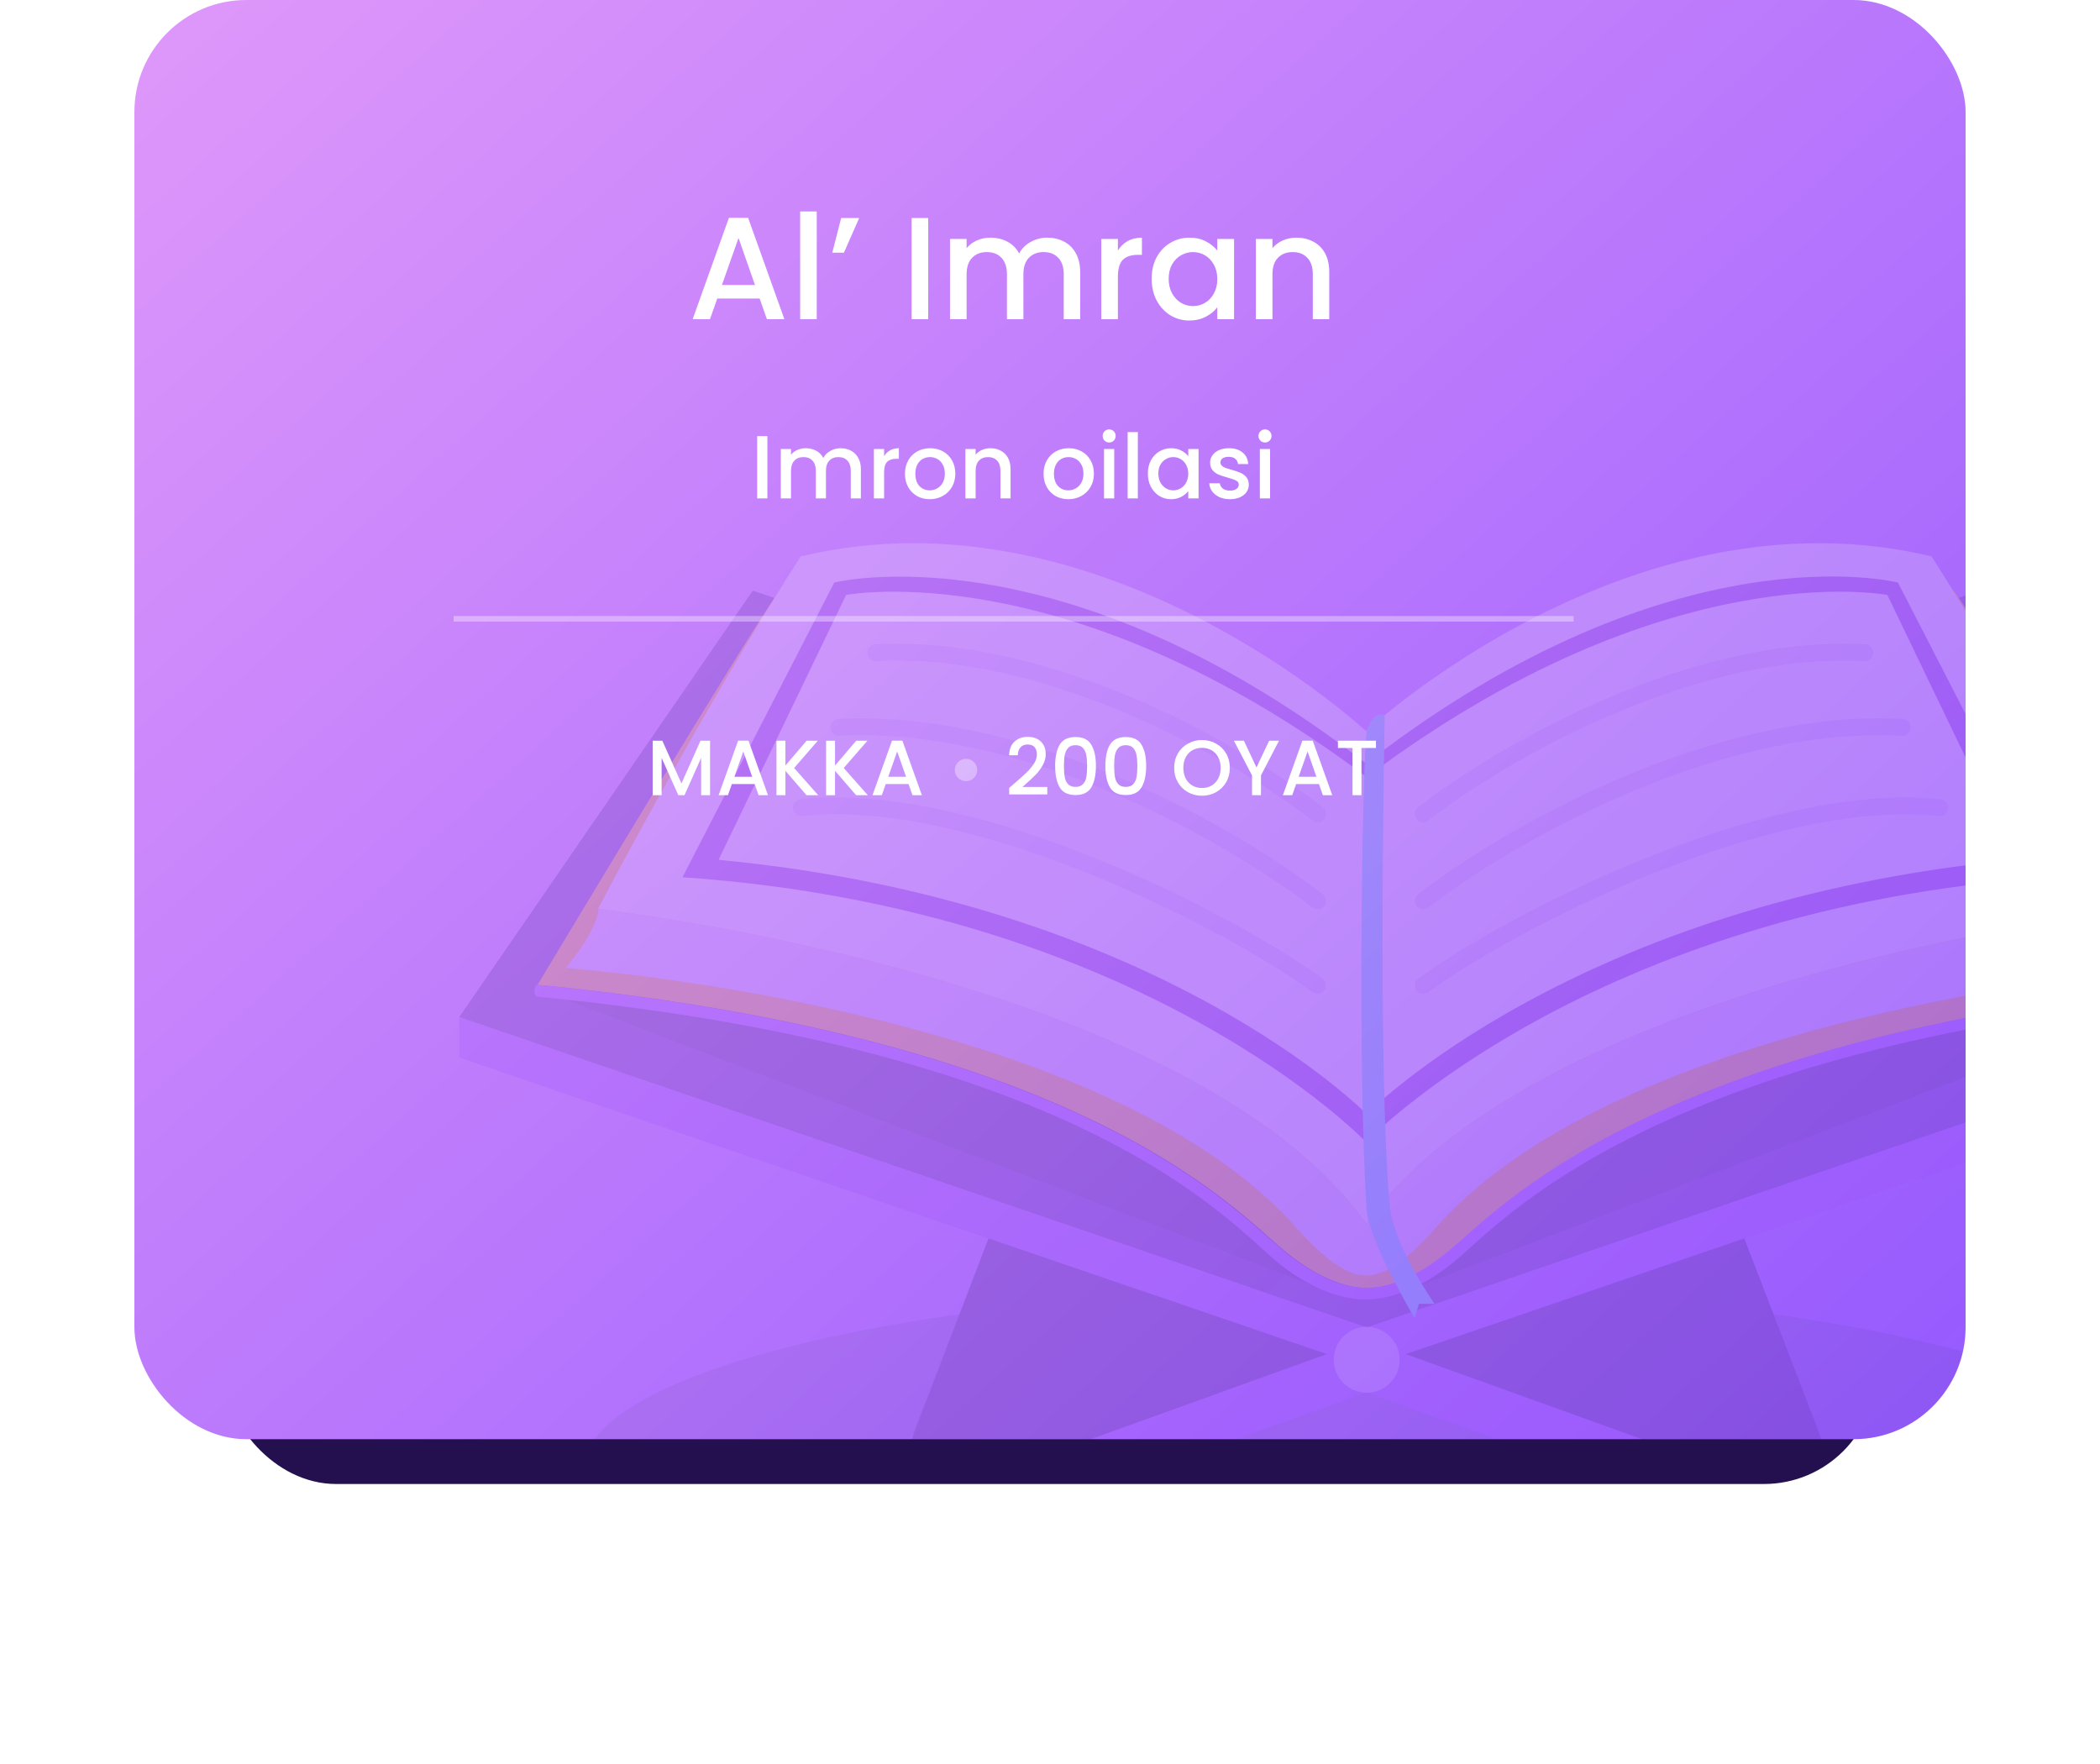 <svg width="375" height="315" viewBox="0 0 375 315" fill="none" xmlns="http://www.w3.org/2000/svg">
<g filter="url(#filter0_f_132_1151)">
<rect x="40" y="113" width="295" height="152" rx="20" fill="#240F4F"/>
</g>
<g clip-path="url(#clip0_132_1151)">
<rect x="24" width="327" height="295" fill="url(#paint0_linear_132_1151)"/>
<g style="mix-blend-mode:soft-light" opacity="0.2">
<path opacity="0.25" d="M244.056 295C321.288 295 383.896 280.435 383.896 262.467C383.896 244.5 321.288 229.934 244.056 229.934C166.824 229.934 104.215 244.5 104.215 262.467C104.215 280.435 166.824 295 244.056 295Z" fill="#042030"/>
<path d="M353.574 105.465L244.056 142.883L134.426 105.465L82 181.634L244.056 237.04L406 181.634L353.574 105.465Z" fill="#4E2999"/>
<path opacity="0.45" d="M101.105 178.525L235.503 229.934L189.297 184.188C189.297 184.188 113.434 165.867 101.105 178.525Z" fill="#240F4F"/>
<path opacity="0.45" d="M387.007 178.525L252.608 229.934L298.815 184.188C298.703 184.188 374.566 165.867 387.007 178.525Z" fill="#240F4F"/>
<path d="M244.056 237.04L82 181.634V188.852L244.056 244.257L406 188.852V181.634L244.056 237.04Z" fill="#994EF8"/>
<path d="M157.752 270.35L176.523 221.162L236.947 241.815L157.752 270.35Z" fill="#3B1E77"/>
<path opacity="0.45" d="M162.972 256.138L236.947 241.815L176.523 221.162L162.972 256.138Z" fill="#3B1E77"/>
<path d="M244.056 239.261L157.752 270.35L164.194 277.124L244.056 248.699L323.806 277.124L330.359 270.35L244.056 239.261Z" fill="#994EF8"/>
<path d="M330.359 270.35L311.477 221.162L251.053 241.815L330.359 270.35Z" fill="#3B1E77"/>
<path opacity="0.45" d="M325.028 256.138L251.053 241.815L311.477 221.162L325.028 256.138Z" fill="#3B1E77"/>
<path d="M244.055 248.699C247.307 248.699 249.942 246.064 249.942 242.814C249.942 239.564 247.307 236.929 244.055 236.929C240.804 236.929 238.169 239.564 238.169 242.814C238.169 246.064 240.804 248.699 244.055 248.699Z" fill="white" fill-opacity="0.5"/>
<path d="M348.909 105.465L244.056 157.651L139.203 105.465C134.427 111.794 95.995 175.861 95.995 175.861C96.439 175.861 96.773 175.972 97.217 175.972C193.628 185.632 220.397 215.944 229.283 223.272C238.169 230.711 244.167 229.934 244.167 229.934C244.167 229.934 250.165 230.711 259.05 223.272C267.936 215.944 294.705 185.632 391.116 175.972C391.561 175.972 391.894 175.861 392.338 175.861C392.116 175.861 353.574 111.905 348.909 105.465Z" fill="#F5B304"/>
<path d="M392.116 175.861C391.672 175.861 391.338 175.972 390.894 175.972C294.483 185.632 267.714 215.944 258.828 223.272C249.942 230.711 243.944 229.934 243.944 229.934C243.944 229.934 237.947 230.711 229.061 223.272C220.175 215.944 193.406 185.632 96.995 175.972C96.551 175.972 96.217 175.861 95.773 175.861C94.996 177.082 95.773 177.97 95.773 177.97C193.184 187.408 219.064 217.831 227.95 225.271C236.836 232.599 243.833 232.044 243.833 232.044C243.833 232.044 250.831 232.599 259.717 225.271C268.603 217.942 294.483 187.519 391.894 177.97C392.116 177.97 392.893 177.082 392.116 175.861Z" fill="#994EF8"/>
<path d="M344.91 99.358C291.262 86.478 243.944 130.559 243.944 130.559C243.944 130.559 196.627 86.478 142.979 99.358C142.979 99.358 127.762 122.675 106.769 162.314C106.769 162.314 212.4 174.195 243.944 218.498C275.489 174.195 381.12 162.314 381.12 162.314C360.127 122.675 344.91 99.358 344.91 99.358Z" fill="#F5EFFB"/>
<path d="M381.12 162.314C381.12 162.314 275.489 174.195 243.944 218.498C212.511 174.195 106.88 162.314 106.88 162.314C106.88 162.314 106.88 165.867 100.993 172.863C100.993 172.863 196.85 179.747 231.726 219.497C239.946 228.824 243.944 227.713 243.944 227.713C243.944 227.713 248.054 228.824 256.163 219.497C290.928 179.747 386.896 172.863 386.896 172.863C381.12 165.756 381.12 162.314 381.12 162.314Z" fill="#DFCBF4"/>
<path d="M338.912 104.022C338.912 104.022 298.815 93.806 243.944 136.332C189.185 93.917 148.977 104.022 148.977 104.022L121.875 156.652C204.291 162.314 243.944 203.952 243.944 203.952C243.944 203.952 283.597 162.314 366.014 156.652L338.912 104.022ZM244.056 198.956C244.056 198.956 206.957 160.982 128.317 153.543L151.087 106.242C151.087 106.242 190.518 98.581 244.056 138.775C297.593 98.581 337.024 106.242 337.024 106.242L359.794 153.543C281.154 160.982 244.056 198.956 244.056 198.956Z" fill="#863ED5"/>
<path opacity="0.2" d="M254.163 175.965C268.973 165.046 315.253 140.885 346.354 144.216" stroke="#863ED5" stroke-width="3" stroke-linecap="round"/>
<path opacity="0.2" d="M254.163 145.326C267.307 135.038 301.48 114.882 333.025 116.555" stroke="#863ED5" stroke-width="3" stroke-linecap="round"/>
<path opacity="0.2" d="M254.163 160.871C268.418 149.792 305.479 128.084 339.689 129.887" stroke="#863ED5" stroke-width="3" stroke-linecap="round"/>
<path opacity="0.2" d="M235.281 175.965C220.471 165.046 174.191 140.885 143.09 144.216" stroke="#863ED5" stroke-width="3" stroke-linecap="round"/>
<path opacity="0.2" d="M235.281 145.326C222.137 135.038 187.964 114.882 156.419 116.555" stroke="#863ED5" stroke-width="3" stroke-linecap="round"/>
<path opacity="0.2" d="M235.281 160.871C221.026 149.792 183.965 128.084 149.755 129.887" stroke="#863ED5" stroke-width="3" stroke-linecap="round"/>
<path d="M244.056 130.559C244.056 130.559 245.166 126.672 247.277 127.783C247.277 127.783 245.944 190.739 248.165 215.278C248.721 221.384 254.052 229.712 256.162 232.821H253.386L252.608 235.375C252.608 235.375 244.389 221.496 244.056 216.055C242.389 191.627 243.278 136.443 244.056 130.559Z" fill="#54DAF5"/>
</g>
</g>
<path d="M135.649 53.308H128.083L126.783 57H123.689L130.163 38.904H133.595L140.069 57H136.949L135.649 53.308ZM134.817 50.89L131.879 42.492L128.915 50.89H134.817ZM145.848 37.76V57H142.884V37.76H145.848ZM150.207 38.93H153.431L150.701 45.118H148.621L150.207 38.93ZM165.754 38.93V57H162.79V38.93H165.754ZM186.987 42.44C188.114 42.44 189.119 42.674 190.003 43.142C190.905 43.61 191.607 44.303 192.109 45.222C192.629 46.141 192.889 47.25 192.889 48.55V57H189.951V48.992C189.951 47.709 189.631 46.73 188.989 46.054C188.348 45.361 187.473 45.014 186.363 45.014C185.254 45.014 184.37 45.361 183.711 46.054C183.07 46.73 182.749 47.709 182.749 48.992V57H179.811V48.992C179.811 47.709 179.491 46.73 178.849 46.054C178.208 45.361 177.333 45.014 176.223 45.014C175.114 45.014 174.23 45.361 173.571 46.054C172.93 46.73 172.609 47.709 172.609 48.992V57H169.645V42.674H172.609V44.312C173.095 43.723 173.71 43.263 174.455 42.934C175.201 42.605 175.998 42.44 176.847 42.44C177.991 42.44 179.014 42.683 179.915 43.168C180.817 43.653 181.51 44.355 181.995 45.274C182.429 44.407 183.105 43.723 184.023 43.22C184.942 42.7 185.93 42.44 186.987 42.44ZM199.625 44.754C200.058 44.026 200.63 43.463 201.341 43.064C202.069 42.648 202.927 42.44 203.915 42.44V45.508H203.161C202 45.508 201.116 45.803 200.509 46.392C199.92 46.981 199.625 48.004 199.625 49.46V57H196.661V42.674H199.625V44.754ZM205.651 49.772C205.651 48.333 205.946 47.059 206.535 45.95C207.142 44.841 207.957 43.983 208.979 43.376C210.019 42.752 211.163 42.44 212.411 42.44C213.538 42.44 214.517 42.665 215.349 43.116C216.199 43.549 216.875 44.095 217.377 44.754V42.674H220.367V57H217.377V54.868C216.875 55.544 216.19 56.107 215.323 56.558C214.457 57.009 213.469 57.234 212.359 57.234C211.129 57.234 210.002 56.922 208.979 56.298C207.957 55.657 207.142 54.773 206.535 53.646C205.946 52.502 205.651 51.211 205.651 49.772ZM217.377 49.824C217.377 48.836 217.169 47.978 216.753 47.25C216.355 46.522 215.826 45.967 215.167 45.586C214.509 45.205 213.798 45.014 213.035 45.014C212.273 45.014 211.562 45.205 210.903 45.586C210.245 45.95 209.707 46.496 209.291 47.224C208.893 47.935 208.693 48.784 208.693 49.772C208.693 50.76 208.893 51.627 209.291 52.372C209.707 53.117 210.245 53.689 210.903 54.088C211.579 54.469 212.29 54.66 213.035 54.66C213.798 54.66 214.509 54.469 215.167 54.088C215.826 53.707 216.355 53.152 216.753 52.424C217.169 51.679 217.377 50.812 217.377 49.824ZM231.489 42.44C232.615 42.44 233.621 42.674 234.505 43.142C235.406 43.61 236.108 44.303 236.611 45.222C237.113 46.141 237.365 47.25 237.365 48.55V57H234.427V48.992C234.427 47.709 234.106 46.73 233.465 46.054C232.823 45.361 231.948 45.014 230.839 45.014C229.729 45.014 228.845 45.361 228.187 46.054C227.545 46.73 227.225 47.709 227.225 48.992V57H224.261V42.674H227.225V44.312C227.71 43.723 228.325 43.263 229.071 42.934C229.833 42.605 230.639 42.44 231.489 42.44Z" fill="white"/>
<path d="M137.032 77.88V89H135.208V77.88H137.032ZM150.099 80.04C150.792 80.04 151.411 80.184 151.955 80.472C152.509 80.76 152.941 81.187 153.251 81.752C153.571 82.317 153.731 83 153.731 83.8V89H151.923V84.072C151.923 83.283 151.725 82.68 151.331 82.264C150.936 81.837 150.397 81.624 149.715 81.624C149.032 81.624 148.488 81.837 148.083 82.264C147.688 82.68 147.491 83.283 147.491 84.072V89H145.683V84.072C145.683 83.283 145.485 82.68 145.091 82.264C144.696 81.837 144.157 81.624 143.475 81.624C142.792 81.624 142.248 81.837 141.843 82.264C141.448 82.68 141.251 83.283 141.251 84.072V89H139.427V80.184H141.251V81.192C141.549 80.829 141.928 80.547 142.387 80.344C142.845 80.141 143.336 80.04 143.859 80.04C144.563 80.04 145.192 80.189 145.747 80.488C146.301 80.787 146.728 81.219 147.027 81.784C147.293 81.251 147.709 80.829 148.275 80.52C148.84 80.2 149.448 80.04 150.099 80.04ZM157.876 81.464C158.142 81.016 158.494 80.669 158.932 80.424C159.38 80.168 159.908 80.04 160.516 80.04V81.928H160.052C159.337 81.928 158.793 82.109 158.42 82.472C158.057 82.835 157.876 83.464 157.876 84.36V89H156.052V80.184H157.876V81.464ZM166.016 89.144C165.184 89.144 164.432 88.957 163.76 88.584C163.088 88.2 162.56 87.667 162.176 86.984C161.792 86.291 161.6 85.491 161.6 84.584C161.6 83.688 161.798 82.893 162.192 82.2C162.587 81.507 163.126 80.973 163.808 80.6C164.491 80.227 165.254 80.04 166.096 80.04C166.939 80.04 167.702 80.227 168.384 80.6C169.067 80.973 169.606 81.507 170 82.2C170.395 82.893 170.592 83.688 170.592 84.584C170.592 85.48 170.39 86.275 169.984 86.968C169.579 87.661 169.024 88.2 168.32 88.584C167.627 88.957 166.859 89.144 166.016 89.144ZM166.016 87.56C166.486 87.56 166.923 87.448 167.328 87.224C167.744 87 168.08 86.664 168.336 86.216C168.592 85.768 168.72 85.224 168.72 84.584C168.72 83.944 168.598 83.405 168.352 82.968C168.107 82.52 167.782 82.184 167.376 81.96C166.971 81.736 166.534 81.624 166.064 81.624C165.595 81.624 165.158 81.736 164.752 81.96C164.358 82.184 164.043 82.52 163.808 82.968C163.574 83.405 163.456 83.944 163.456 84.584C163.456 85.533 163.696 86.269 164.176 86.792C164.667 87.304 165.28 87.56 166.016 87.56ZM176.843 80.04C177.537 80.04 178.155 80.184 178.699 80.472C179.254 80.76 179.686 81.187 179.995 81.752C180.305 82.317 180.459 83 180.459 83.8V89H178.651V84.072C178.651 83.283 178.454 82.68 178.059 82.264C177.665 81.837 177.126 81.624 176.443 81.624C175.761 81.624 175.217 81.837 174.811 82.264C174.417 82.68 174.219 83.283 174.219 84.072V89H172.395V80.184H174.219V81.192C174.518 80.829 174.897 80.547 175.355 80.344C175.825 80.141 176.321 80.04 176.843 80.04ZM190.766 89.144C189.934 89.144 189.182 88.957 188.51 88.584C187.838 88.2 187.31 87.667 186.926 86.984C186.542 86.291 186.35 85.491 186.35 84.584C186.35 83.688 186.548 82.893 186.942 82.2C187.337 81.507 187.876 80.973 188.558 80.6C189.241 80.227 190.004 80.04 190.846 80.04C191.689 80.04 192.452 80.227 193.134 80.6C193.817 80.973 194.356 81.507 194.75 82.2C195.145 82.893 195.342 83.688 195.342 84.584C195.342 85.48 195.14 86.275 194.734 86.968C194.329 87.661 193.774 88.2 193.07 88.584C192.377 88.957 191.609 89.144 190.766 89.144ZM190.766 87.56C191.236 87.56 191.673 87.448 192.078 87.224C192.494 87 192.83 86.664 193.086 86.216C193.342 85.768 193.47 85.224 193.47 84.584C193.47 83.944 193.348 83.405 193.102 82.968C192.857 82.52 192.532 82.184 192.126 81.96C191.721 81.736 191.284 81.624 190.814 81.624C190.345 81.624 189.908 81.736 189.502 81.96C189.108 82.184 188.793 82.52 188.558 82.968C188.324 83.405 188.206 83.944 188.206 84.584C188.206 85.533 188.446 86.269 188.926 86.792C189.417 87.304 190.03 87.56 190.766 87.56ZM198.073 79.016C197.743 79.016 197.465 78.904 197.241 78.68C197.017 78.456 196.905 78.179 196.905 77.848C196.905 77.517 197.017 77.24 197.241 77.016C197.465 76.792 197.743 76.68 198.073 76.68C198.393 76.68 198.665 76.792 198.889 77.016C199.113 77.24 199.225 77.517 199.225 77.848C199.225 78.179 199.113 78.456 198.889 78.68C198.665 78.904 198.393 79.016 198.073 79.016ZM198.969 80.184V89H197.145V80.184H198.969ZM203.188 77.16V89H201.364V77.16H203.188ZM204.975 84.552C204.975 83.667 205.156 82.883 205.519 82.2C205.892 81.517 206.393 80.989 207.023 80.616C207.663 80.232 208.367 80.04 209.135 80.04C209.828 80.04 210.431 80.179 210.943 80.456C211.465 80.723 211.881 81.059 212.191 81.464V80.184H214.031V89H212.191V87.688C211.881 88.104 211.46 88.451 210.927 88.728C210.393 89.005 209.785 89.144 209.103 89.144C208.345 89.144 207.652 88.952 207.023 88.568C206.393 88.173 205.892 87.629 205.519 86.936C205.156 86.232 204.975 85.437 204.975 84.552ZM212.191 84.584C212.191 83.976 212.063 83.448 211.807 83C211.561 82.552 211.236 82.211 210.831 81.976C210.425 81.741 209.988 81.624 209.519 81.624C209.049 81.624 208.612 81.741 208.207 81.976C207.801 82.2 207.471 82.536 207.215 82.984C206.969 83.421 206.847 83.944 206.847 84.552C206.847 85.16 206.969 85.693 207.215 86.152C207.471 86.611 207.801 86.963 208.207 87.208C208.623 87.443 209.06 87.56 209.519 87.56C209.988 87.56 210.425 87.443 210.831 87.208C211.236 86.973 211.561 86.632 211.807 86.184C212.063 85.725 212.191 85.192 212.191 84.584ZM219.627 89.144C218.933 89.144 218.309 89.021 217.755 88.776C217.211 88.52 216.779 88.179 216.459 87.752C216.139 87.315 215.968 86.829 215.947 86.296H217.835C217.867 86.669 218.043 86.984 218.363 87.24C218.693 87.485 219.104 87.608 219.595 87.608C220.107 87.608 220.501 87.512 220.779 87.32C221.067 87.117 221.211 86.861 221.211 86.552C221.211 86.221 221.051 85.976 220.731 85.816C220.421 85.656 219.925 85.48 219.243 85.288C218.581 85.107 218.043 84.931 217.627 84.76C217.211 84.589 216.848 84.328 216.539 83.976C216.24 83.624 216.091 83.16 216.091 82.584C216.091 82.115 216.229 81.688 216.507 81.304C216.784 80.909 217.179 80.6 217.691 80.376C218.213 80.152 218.811 80.04 219.483 80.04C220.485 80.04 221.291 80.296 221.899 80.808C222.517 81.309 222.848 81.997 222.891 82.872H221.067C221.035 82.477 220.875 82.163 220.587 81.928C220.299 81.693 219.909 81.576 219.419 81.576C218.939 81.576 218.571 81.667 218.315 81.848C218.059 82.029 217.931 82.269 217.931 82.568C217.931 82.803 218.016 83 218.187 83.16C218.357 83.32 218.565 83.448 218.811 83.544C219.056 83.629 219.419 83.741 219.899 83.88C220.539 84.051 221.061 84.227 221.467 84.408C221.883 84.579 222.24 84.835 222.539 85.176C222.837 85.517 222.992 85.971 223.003 86.536C223.003 87.037 222.864 87.485 222.587 87.88C222.309 88.275 221.915 88.584 221.403 88.808C220.901 89.032 220.309 89.144 219.627 89.144ZM225.901 79.016C225.571 79.016 225.293 78.904 225.069 78.68C224.845 78.456 224.733 78.179 224.733 77.848C224.733 77.517 224.845 77.24 225.069 77.016C225.293 76.792 225.571 76.68 225.901 76.68C226.221 76.68 226.493 76.792 226.717 77.016C226.941 77.24 227.053 77.517 227.053 77.848C227.053 78.179 226.941 78.456 226.717 78.68C226.493 78.904 226.221 79.016 225.901 79.016ZM226.797 80.184V89H224.973V80.184H226.797Z" fill="white"/>
<line x1="81" y1="110.5" x2="281" y2="110.5" stroke="white" stroke-opacity="0.35"/>
<path d="M126.798 132.27V142H125.202V135.336L122.234 142H121.128L118.146 135.336V142H116.55V132.27H118.272L121.688 139.9L125.09 132.27H126.798ZM134.762 140.012H130.688L129.988 142H128.322L131.808 132.256H133.656L137.142 142H135.462L134.762 140.012ZM134.314 138.71L132.732 134.188L131.136 138.71H134.314ZM144.019 142L140.253 137.646V142H138.657V132.27H140.253V136.708L144.033 132.27H146.035L141.807 137.142L146.105 142H144.019ZM152.879 142L149.113 137.646V142H147.517V132.27H149.113V136.708L152.893 132.27H154.895L150.667 137.142L154.965 142H152.879ZM162.242 140.012H158.168L157.468 142H155.802L159.288 132.256H161.136L164.622 142H162.942L162.242 140.012ZM161.794 138.71L160.212 134.188L158.616 138.71H161.794Z" fill="white"/>
<circle cx="172.5" cy="137.5" r="2" fill="white" fill-opacity="0.35"/>
<path d="M181.222 139.83C182.118 139.055 182.823 138.421 183.336 137.926C183.859 137.422 184.293 136.899 184.638 136.358C184.983 135.817 185.156 135.275 185.156 134.734C185.156 134.174 185.021 133.735 184.75 133.418C184.489 133.101 184.073 132.942 183.504 132.942C182.953 132.942 182.524 133.119 182.216 133.474C181.917 133.819 181.759 134.286 181.74 134.874H180.2C180.228 133.81 180.545 132.998 181.152 132.438C181.768 131.869 182.547 131.584 183.49 131.584C184.507 131.584 185.301 131.864 185.87 132.424C186.449 132.984 186.738 133.731 186.738 134.664C186.738 135.336 186.565 135.985 186.22 136.61C185.884 137.226 185.478 137.781 185.002 138.276C184.535 138.761 183.938 139.326 183.21 139.97L182.58 140.53H187.018V141.86H180.214V140.698L181.222 139.83ZM188.42 136.764C188.42 135.149 188.691 133.889 189.232 132.984C189.783 132.069 190.725 131.612 192.06 131.612C193.395 131.612 194.333 132.069 194.874 132.984C195.425 133.889 195.7 135.149 195.7 136.764C195.7 138.397 195.425 139.676 194.874 140.6C194.333 141.515 193.395 141.972 192.06 141.972C190.725 141.972 189.783 141.515 189.232 140.6C188.691 139.676 188.42 138.397 188.42 136.764ZM194.132 136.764C194.132 136.008 194.081 135.369 193.978 134.846C193.885 134.323 193.689 133.899 193.39 133.572C193.091 133.236 192.648 133.068 192.06 133.068C191.472 133.068 191.029 133.236 190.73 133.572C190.431 133.899 190.231 134.323 190.128 134.846C190.035 135.369 189.988 136.008 189.988 136.764C189.988 137.548 190.035 138.206 190.128 138.738C190.221 139.27 190.417 139.699 190.716 140.026C191.024 140.353 191.472 140.516 192.06 140.516C192.648 140.516 193.091 140.353 193.39 140.026C193.698 139.699 193.899 139.27 193.992 138.738C194.085 138.206 194.132 137.548 194.132 136.764ZM197.389 136.764C197.389 135.149 197.659 133.889 198.201 132.984C198.751 132.069 199.694 131.612 201.029 131.612C202.363 131.612 203.301 132.069 203.843 132.984C204.393 133.889 204.669 135.149 204.669 136.764C204.669 138.397 204.393 139.676 203.843 140.6C203.301 141.515 202.363 141.972 201.029 141.972C199.694 141.972 198.751 141.515 198.201 140.6C197.659 139.676 197.389 138.397 197.389 136.764ZM203.101 136.764C203.101 136.008 203.049 135.369 202.947 134.846C202.853 134.323 202.657 133.899 202.359 133.572C202.06 133.236 201.617 133.068 201.029 133.068C200.441 133.068 199.997 133.236 199.699 133.572C199.4 133.899 199.199 134.323 199.097 134.846C199.003 135.369 198.957 136.008 198.957 136.764C198.957 137.548 199.003 138.206 199.097 138.738C199.19 139.27 199.386 139.699 199.685 140.026C199.993 140.353 200.441 140.516 201.029 140.516C201.617 140.516 202.06 140.353 202.359 140.026C202.667 139.699 202.867 139.27 202.961 138.738C203.054 138.206 203.101 137.548 203.101 136.764ZM214.642 142.098C213.737 142.098 212.902 141.888 212.136 141.468C211.38 141.039 210.778 140.446 210.33 139.69C209.892 138.925 209.672 138.066 209.672 137.114C209.672 136.162 209.892 135.308 210.33 134.552C210.778 133.796 211.38 133.208 212.136 132.788C212.902 132.359 213.737 132.144 214.642 132.144C215.557 132.144 216.392 132.359 217.148 132.788C217.914 133.208 218.516 133.796 218.954 134.552C219.393 135.308 219.612 136.162 219.612 137.114C219.612 138.066 219.393 138.925 218.954 139.69C218.516 140.446 217.914 141.039 217.148 141.468C216.392 141.888 215.557 142.098 214.642 142.098ZM214.642 140.712C215.286 140.712 215.86 140.567 216.364 140.278C216.868 139.979 217.26 139.559 217.54 139.018C217.83 138.467 217.974 137.833 217.974 137.114C217.974 136.395 217.83 135.765 217.54 135.224C217.26 134.683 216.868 134.267 216.364 133.978C215.86 133.689 215.286 133.544 214.642 133.544C213.998 133.544 213.424 133.689 212.92 133.978C212.416 134.267 212.02 134.683 211.73 135.224C211.45 135.765 211.31 136.395 211.31 137.114C211.31 137.833 211.45 138.467 211.73 139.018C212.02 139.559 212.416 139.979 212.92 140.278C213.424 140.567 213.998 140.712 214.642 140.712ZM228.393 132.27L225.173 138.472V142H223.577V138.472L220.343 132.27H222.121L224.375 137.044L226.629 132.27H228.393ZM235.525 140.012H231.451L230.751 142H229.085L232.571 132.256H234.419L237.905 142H236.225L235.525 140.012ZM235.077 138.71L233.495 134.188L231.899 138.71H235.077ZM245.707 132.27V133.572H243.117V142H241.521V133.572H238.917V132.27H245.707Z" fill="white"/>
<defs>
<filter id="filter0_f_132_1151" x="-10" y="63" width="395" height="252" filterUnits="userSpaceOnUse" color-interpolation-filters="sRGB">
<feFlood flood-opacity="0" result="BackgroundImageFix"/>
<feBlend mode="normal" in="SourceGraphic" in2="BackgroundImageFix" result="shape"/>
<feGaussianBlur stdDeviation="25" result="effect1_foregroundBlur_132_1151"/>
</filter>
<linearGradient id="paint0_linear_132_1151" x1="24" y1="0" x2="317.443" y2="325.274" gradientUnits="userSpaceOnUse">
<stop stop-color="#DF98FA"/>
<stop offset="1" stop-color="#9055FF"/>
</linearGradient>
<clipPath id="clip0_132_1151">
<rect x="24" width="327" height="257" rx="20" fill="white"/>
</clipPath>
</defs>
</svg>
